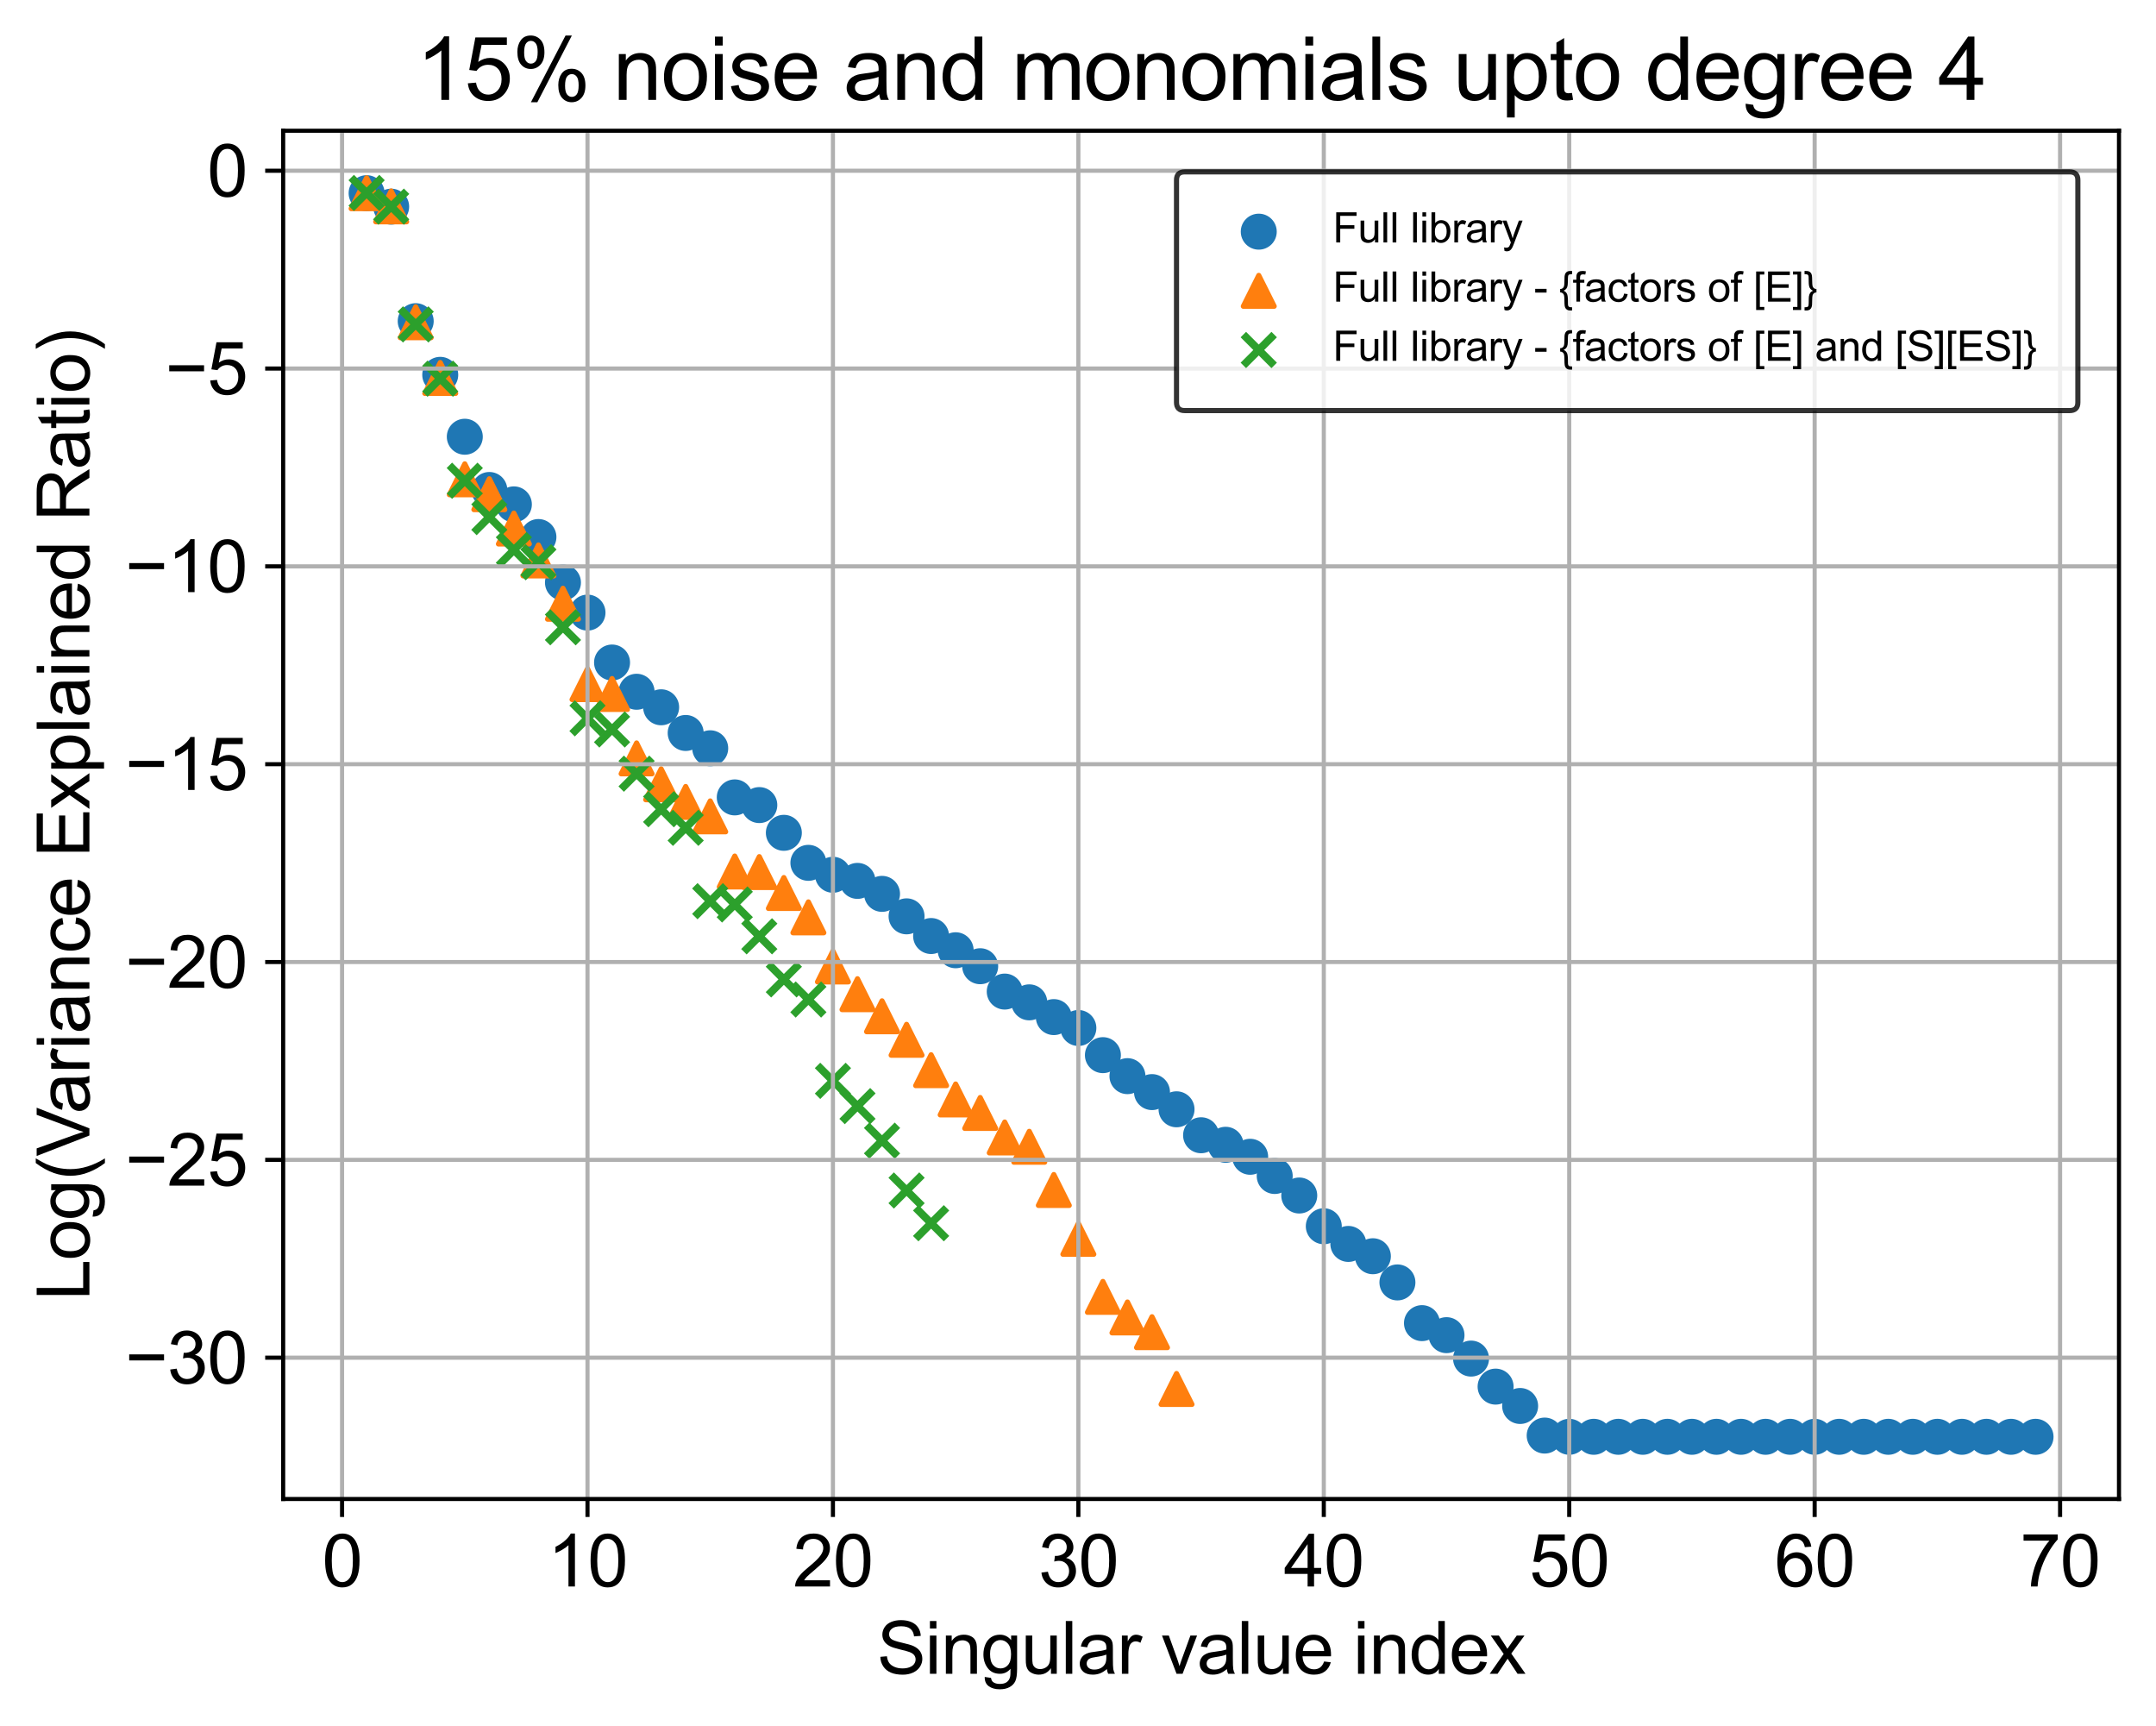 <?xml version="1.0" encoding="utf-8" standalone="no"?>
<!DOCTYPE svg PUBLIC "-//W3C//DTD SVG 1.1//EN"
  "http://www.w3.org/Graphics/SVG/1.1/DTD/svg11.dtd">
<svg xmlns:xlink="http://www.w3.org/1999/xlink" width="419.406pt" height="335.683pt" viewBox="0 0 419.406 335.683" xmlns="http://www.w3.org/2000/svg" version="1.1">
 <defs>
  <style type="text/css">*{stroke-linejoin: round; stroke-linecap: butt}</style>
 </defs>
 <g id="figure_1">
  <g id="patch_1">
   <path d="M 0 335.683 
L 419.406 335.683 
L 419.406 0 
L 0 0 
z
" style="fill: #ffffff"/>
  </g>
  <g id="axes_1">
   <g id="patch_2">
    <path d="M 55.086 291.542 
L 412.206 291.542 
L 412.206 25.43 
L 55.086 25.43 
z
" style="fill: #ffffff"/>
   </g>
   <g id="PathCollection_1">
    <defs>
     <path id="me89fe0c30a" d="M 0 3 
C 0.796 3 1.559 2.684 2.121 2.121 
C 2.684 1.559 3 0.796 3 0 
C 3 -0.796 2.684 -1.559 2.121 -2.121 
C 1.559 -2.684 0.796 -3 0 -3 
C -0.796 -3 -1.559 -2.684 -2.121 -2.121 
C -2.684 -1.559 -3 -0.796 -3 0 
C -3 0.796 -2.684 1.559 -2.121 2.121 
C -1.559 2.684 -0.796 3 0 3 
z
" style="stroke: #1f77b4"/>
    </defs>
    <g clip-path="url(#pd925d77c0b)">
     <use xlink:href="#me89fe0c30a" x="71.318" y="37.571" style="fill: #1f77b4; stroke: #1f77b4"/>
     <use xlink:href="#me89fe0c30a" x="76.093" y="40.193" style="fill: #1f77b4; stroke: #1f77b4"/>
     <use xlink:href="#me89fe0c30a" x="80.867" y="62.464" style="fill: #1f77b4; stroke: #1f77b4"/>
     <use xlink:href="#me89fe0c30a" x="85.641" y="72.902" style="fill: #1f77b4; stroke: #1f77b4"/>
     <use xlink:href="#me89fe0c30a" x="90.416" y="84.943" style="fill: #1f77b4; stroke: #1f77b4"/>
     <use xlink:href="#me89fe0c30a" x="95.19" y="95.298" style="fill: #1f77b4; stroke: #1f77b4"/>
     <use xlink:href="#me89fe0c30a" x="99.964" y="98.098" style="fill: #1f77b4; stroke: #1f77b4"/>
     <use xlink:href="#me89fe0c30a" x="104.739" y="104.448" style="fill: #1f77b4; stroke: #1f77b4"/>
     <use xlink:href="#me89fe0c30a" x="109.513" y="113.3" style="fill: #1f77b4; stroke: #1f77b4"/>
     <use xlink:href="#me89fe0c30a" x="114.287" y="119.146" style="fill: #1f77b4; stroke: #1f77b4"/>
     <use xlink:href="#me89fe0c30a" x="119.062" y="128.855" style="fill: #1f77b4; stroke: #1f77b4"/>
     <use xlink:href="#me89fe0c30a" x="123.836" y="134.541" style="fill: #1f77b4; stroke: #1f77b4"/>
     <use xlink:href="#me89fe0c30a" x="128.61" y="137.56" style="fill: #1f77b4; stroke: #1f77b4"/>
     <use xlink:href="#me89fe0c30a" x="133.385" y="142.557" style="fill: #1f77b4; stroke: #1f77b4"/>
     <use xlink:href="#me89fe0c30a" x="138.159" y="145.534" style="fill: #1f77b4; stroke: #1f77b4"/>
     <use xlink:href="#me89fe0c30a" x="142.933" y="155.088" style="fill: #1f77b4; stroke: #1f77b4"/>
     <use xlink:href="#me89fe0c30a" x="147.708" y="156.582" style="fill: #1f77b4; stroke: #1f77b4"/>
     <use xlink:href="#me89fe0c30a" x="152.482" y="161.976" style="fill: #1f77b4; stroke: #1f77b4"/>
     <use xlink:href="#me89fe0c30a" x="157.256" y="167.815" style="fill: #1f77b4; stroke: #1f77b4"/>
     <use xlink:href="#me89fe0c30a" x="162.031" y="170.136" style="fill: #1f77b4; stroke: #1f77b4"/>
     <use xlink:href="#me89fe0c30a" x="166.805" y="171.326" style="fill: #1f77b4; stroke: #1f77b4"/>
     <use xlink:href="#me89fe0c30a" x="171.579" y="173.849" style="fill: #1f77b4; stroke: #1f77b4"/>
     <use xlink:href="#me89fe0c30a" x="176.354" y="178.22" style="fill: #1f77b4; stroke: #1f77b4"/>
     <use xlink:href="#me89fe0c30a" x="181.128" y="182.048" style="fill: #1f77b4; stroke: #1f77b4"/>
     <use xlink:href="#me89fe0c30a" x="185.902" y="184.816" style="fill: #1f77b4; stroke: #1f77b4"/>
     <use xlink:href="#me89fe0c30a" x="190.677" y="187.922" style="fill: #1f77b4; stroke: #1f77b4"/>
     <use xlink:href="#me89fe0c30a" x="195.451" y="192.853" style="fill: #1f77b4; stroke: #1f77b4"/>
     <use xlink:href="#me89fe0c30a" x="200.225" y="194.949" style="fill: #1f77b4; stroke: #1f77b4"/>
     <use xlink:href="#me89fe0c30a" x="205" y="197.816" style="fill: #1f77b4; stroke: #1f77b4"/>
     <use xlink:href="#me89fe0c30a" x="209.774" y="199.936" style="fill: #1f77b4; stroke: #1f77b4"/>
     <use xlink:href="#me89fe0c30a" x="214.548" y="205.217" style="fill: #1f77b4; stroke: #1f77b4"/>
     <use xlink:href="#me89fe0c30a" x="219.323" y="209.301" style="fill: #1f77b4; stroke: #1f77b4"/>
     <use xlink:href="#me89fe0c30a" x="224.097" y="212.403" style="fill: #1f77b4; stroke: #1f77b4"/>
     <use xlink:href="#me89fe0c30a" x="228.871" y="215.749" style="fill: #1f77b4; stroke: #1f77b4"/>
     <use xlink:href="#me89fe0c30a" x="233.646" y="220.797" style="fill: #1f77b4; stroke: #1f77b4"/>
     <use xlink:href="#me89fe0c30a" x="238.42" y="222.651" style="fill: #1f77b4; stroke: #1f77b4"/>
     <use xlink:href="#me89fe0c30a" x="243.194" y="224.984" style="fill: #1f77b4; stroke: #1f77b4"/>
     <use xlink:href="#me89fe0c30a" x="247.969" y="228.721" style="fill: #1f77b4; stroke: #1f77b4"/>
     <use xlink:href="#me89fe0c30a" x="252.743" y="232.517" style="fill: #1f77b4; stroke: #1f77b4"/>
     <use xlink:href="#me89fe0c30a" x="257.517" y="238.494" style="fill: #1f77b4; stroke: #1f77b4"/>
     <use xlink:href="#me89fe0c30a" x="262.292" y="241.933" style="fill: #1f77b4; stroke: #1f77b4"/>
     <use xlink:href="#me89fe0c30a" x="267.066" y="244.327" style="fill: #1f77b4; stroke: #1f77b4"/>
     <use xlink:href="#me89fe0c30a" x="271.84" y="249.42" style="fill: #1f77b4; stroke: #1f77b4"/>
     <use xlink:href="#me89fe0c30a" x="276.615" y="257.338" style="fill: #1f77b4; stroke: #1f77b4"/>
     <use xlink:href="#me89fe0c30a" x="281.389" y="259.677" style="fill: #1f77b4; stroke: #1f77b4"/>
     <use xlink:href="#me89fe0c30a" x="286.163" y="264.234" style="fill: #1f77b4; stroke: #1f77b4"/>
     <use xlink:href="#me89fe0c30a" x="290.938" y="269.685" style="fill: #1f77b4; stroke: #1f77b4"/>
     <use xlink:href="#me89fe0c30a" x="295.712" y="273.451" style="fill: #1f77b4; stroke: #1f77b4"/>
     <use xlink:href="#me89fe0c30a" x="300.486" y="279.208" style="fill: #1f77b4; stroke: #1f77b4"/>
     <use xlink:href="#me89fe0c30a" x="305.261" y="279.446" style="fill: #1f77b4; stroke: #1f77b4"/>
     <use xlink:href="#me89fe0c30a" x="310.035" y="279.446" style="fill: #1f77b4; stroke: #1f77b4"/>
     <use xlink:href="#me89fe0c30a" x="314.809" y="279.446" style="fill: #1f77b4; stroke: #1f77b4"/>
     <use xlink:href="#me89fe0c30a" x="319.584" y="279.446" style="fill: #1f77b4; stroke: #1f77b4"/>
     <use xlink:href="#me89fe0c30a" x="324.358" y="279.446" style="fill: #1f77b4; stroke: #1f77b4"/>
     <use xlink:href="#me89fe0c30a" x="329.132" y="279.446" style="fill: #1f77b4; stroke: #1f77b4"/>
     <use xlink:href="#me89fe0c30a" x="333.907" y="279.446" style="fill: #1f77b4; stroke: #1f77b4"/>
     <use xlink:href="#me89fe0c30a" x="338.681" y="279.446" style="fill: #1f77b4; stroke: #1f77b4"/>
     <use xlink:href="#me89fe0c30a" x="343.455" y="279.446" style="fill: #1f77b4; stroke: #1f77b4"/>
     <use xlink:href="#me89fe0c30a" x="348.23" y="279.446" style="fill: #1f77b4; stroke: #1f77b4"/>
     <use xlink:href="#me89fe0c30a" x="353.004" y="279.446" style="fill: #1f77b4; stroke: #1f77b4"/>
     <use xlink:href="#me89fe0c30a" x="357.778" y="279.446" style="fill: #1f77b4; stroke: #1f77b4"/>
     <use xlink:href="#me89fe0c30a" x="362.553" y="279.446" style="fill: #1f77b4; stroke: #1f77b4"/>
     <use xlink:href="#me89fe0c30a" x="367.327" y="279.446" style="fill: #1f77b4; stroke: #1f77b4"/>
     <use xlink:href="#me89fe0c30a" x="372.101" y="279.446" style="fill: #1f77b4; stroke: #1f77b4"/>
     <use xlink:href="#me89fe0c30a" x="376.876" y="279.446" style="fill: #1f77b4; stroke: #1f77b4"/>
     <use xlink:href="#me89fe0c30a" x="381.65" y="279.446" style="fill: #1f77b4; stroke: #1f77b4"/>
     <use xlink:href="#me89fe0c30a" x="386.424" y="279.446" style="fill: #1f77b4; stroke: #1f77b4"/>
     <use xlink:href="#me89fe0c30a" x="391.199" y="279.446" style="fill: #1f77b4; stroke: #1f77b4"/>
     <use xlink:href="#me89fe0c30a" x="395.973" y="279.446" style="fill: #1f77b4; stroke: #1f77b4"/>
    </g>
   </g>
   <g id="PathCollection_2">
    <defs>
     <path id="m16892195da" d="M 0 -3 
L -3 3 
L 3 3 
z
" style="stroke: #ff7f0e"/>
    </defs>
    <g clip-path="url(#pd925d77c0b)">
     <use xlink:href="#m16892195da" x="71.318" y="37.584" style="fill: #ff7f0e; stroke: #ff7f0e"/>
     <use xlink:href="#m16892195da" x="76.093" y="40.136" style="fill: #ff7f0e; stroke: #ff7f0e"/>
     <use xlink:href="#m16892195da" x="80.867" y="62.677" style="fill: #ff7f0e; stroke: #ff7f0e"/>
     <use xlink:href="#m16892195da" x="85.641" y="73.514" style="fill: #ff7f0e; stroke: #ff7f0e"/>
     <use xlink:href="#m16892195da" x="90.416" y="93.217" style="fill: #ff7f0e; stroke: #ff7f0e"/>
     <use xlink:href="#m16892195da" x="95.19" y="96.119" style="fill: #ff7f0e; stroke: #ff7f0e"/>
     <use xlink:href="#m16892195da" x="99.964" y="102.798" style="fill: #ff7f0e; stroke: #ff7f0e"/>
     <use xlink:href="#m16892195da" x="104.739" y="108.998" style="fill: #ff7f0e; stroke: #ff7f0e"/>
     <use xlink:href="#m16892195da" x="109.513" y="117.42" style="fill: #ff7f0e; stroke: #ff7f0e"/>
     <use xlink:href="#m16892195da" x="114.287" y="133.06" style="fill: #ff7f0e; stroke: #ff7f0e"/>
     <use xlink:href="#m16892195da" x="119.062" y="134.976" style="fill: #ff7f0e; stroke: #ff7f0e"/>
     <use xlink:href="#m16892195da" x="123.836" y="147.5" style="fill: #ff7f0e; stroke: #ff7f0e"/>
     <use xlink:href="#m16892195da" x="128.61" y="152.537" style="fill: #ff7f0e; stroke: #ff7f0e"/>
     <use xlink:href="#m16892195da" x="133.385" y="155.965" style="fill: #ff7f0e; stroke: #ff7f0e"/>
     <use xlink:href="#m16892195da" x="138.159" y="158.776" style="fill: #ff7f0e; stroke: #ff7f0e"/>
     <use xlink:href="#m16892195da" x="142.933" y="169.498" style="fill: #ff7f0e; stroke: #ff7f0e"/>
     <use xlink:href="#m16892195da" x="147.708" y="169.61" style="fill: #ff7f0e; stroke: #ff7f0e"/>
     <use xlink:href="#m16892195da" x="152.482" y="173.68" style="fill: #ff7f0e; stroke: #ff7f0e"/>
     <use xlink:href="#m16892195da" x="157.256" y="178.416" style="fill: #ff7f0e; stroke: #ff7f0e"/>
     <use xlink:href="#m16892195da" x="162.031" y="187.97" style="fill: #ff7f0e; stroke: #ff7f0e"/>
     <use xlink:href="#m16892195da" x="166.805" y="193.359" style="fill: #ff7f0e; stroke: #ff7f0e"/>
     <use xlink:href="#m16892195da" x="171.579" y="197.654" style="fill: #ff7f0e; stroke: #ff7f0e"/>
     <use xlink:href="#m16892195da" x="176.354" y="202.23" style="fill: #ff7f0e; stroke: #ff7f0e"/>
     <use xlink:href="#m16892195da" x="181.128" y="208.142" style="fill: #ff7f0e; stroke: #ff7f0e"/>
     <use xlink:href="#m16892195da" x="185.902" y="213.832" style="fill: #ff7f0e; stroke: #ff7f0e"/>
     <use xlink:href="#m16892195da" x="190.677" y="216.462" style="fill: #ff7f0e; stroke: #ff7f0e"/>
     <use xlink:href="#m16892195da" x="195.451" y="221.228" style="fill: #ff7f0e; stroke: #ff7f0e"/>
     <use xlink:href="#m16892195da" x="200.225" y="223.036" style="fill: #ff7f0e; stroke: #ff7f0e"/>
     <use xlink:href="#m16892195da" x="205" y="231.442" style="fill: #ff7f0e; stroke: #ff7f0e"/>
     <use xlink:href="#m16892195da" x="209.774" y="240.944" style="fill: #ff7f0e; stroke: #ff7f0e"/>
     <use xlink:href="#m16892195da" x="214.548" y="252.231" style="fill: #ff7f0e; stroke: #ff7f0e"/>
     <use xlink:href="#m16892195da" x="219.323" y="256.23" style="fill: #ff7f0e; stroke: #ff7f0e"/>
     <use xlink:href="#m16892195da" x="224.097" y="259.097" style="fill: #ff7f0e; stroke: #ff7f0e"/>
     <use xlink:href="#m16892195da" x="228.871" y="270.14" style="fill: #ff7f0e; stroke: #ff7f0e"/>
    </g>
   </g>
   <g id="PathCollection_3">
    <defs>
     <path id="m26006f9df3" d="M -3 3 
L 3 -3 
M -3 -3 
L 3 3 
" style="stroke: #2ca02c; stroke-width: 1.5"/>
    </defs>
    <g clip-path="url(#pd925d77c0b)">
     <use xlink:href="#m26006f9df3" x="71.318" y="37.526" style="fill: #2ca02c; stroke: #2ca02c; stroke-width: 1.5"/>
     <use xlink:href="#m26006f9df3" x="76.093" y="40.191" style="fill: #2ca02c; stroke: #2ca02c; stroke-width: 1.5"/>
     <use xlink:href="#m26006f9df3" x="80.867" y="63.095" style="fill: #2ca02c; stroke: #2ca02c; stroke-width: 1.5"/>
     <use xlink:href="#m26006f9df3" x="85.641" y="73.645" style="fill: #2ca02c; stroke: #2ca02c; stroke-width: 1.5"/>
     <use xlink:href="#m26006f9df3" x="90.416" y="93.5" style="fill: #2ca02c; stroke: #2ca02c; stroke-width: 1.5"/>
     <use xlink:href="#m26006f9df3" x="95.19" y="100.57" style="fill: #2ca02c; stroke: #2ca02c; stroke-width: 1.5"/>
     <use xlink:href="#m26006f9df3" x="99.964" y="106.975" style="fill: #2ca02c; stroke: #2ca02c; stroke-width: 1.5"/>
     <use xlink:href="#m26006f9df3" x="104.739" y="109.345" style="fill: #2ca02c; stroke: #2ca02c; stroke-width: 1.5"/>
     <use xlink:href="#m26006f9df3" x="109.513" y="122.001" style="fill: #2ca02c; stroke: #2ca02c; stroke-width: 1.5"/>
     <use xlink:href="#m26006f9df3" x="114.287" y="139.709" style="fill: #2ca02c; stroke: #2ca02c; stroke-width: 1.5"/>
     <use xlink:href="#m26006f9df3" x="119.062" y="141.875" style="fill: #2ca02c; stroke: #2ca02c; stroke-width: 1.5"/>
     <use xlink:href="#m26006f9df3" x="123.836" y="150.474" style="fill: #2ca02c; stroke: #2ca02c; stroke-width: 1.5"/>
     <use xlink:href="#m26006f9df3" x="128.61" y="157.391" style="fill: #2ca02c; stroke: #2ca02c; stroke-width: 1.5"/>
     <use xlink:href="#m26006f9df3" x="133.385" y="161.005" style="fill: #2ca02c; stroke: #2ca02c; stroke-width: 1.5"/>
     <use xlink:href="#m26006f9df3" x="138.159" y="175.272" style="fill: #2ca02c; stroke: #2ca02c; stroke-width: 1.5"/>
     <use xlink:href="#m26006f9df3" x="142.933" y="175.911" style="fill: #2ca02c; stroke: #2ca02c; stroke-width: 1.5"/>
     <use xlink:href="#m26006f9df3" x="147.708" y="182.104" style="fill: #2ca02c; stroke: #2ca02c; stroke-width: 1.5"/>
     <use xlink:href="#m26006f9df3" x="152.482" y="190.484" style="fill: #2ca02c; stroke: #2ca02c; stroke-width: 1.5"/>
     <use xlink:href="#m26006f9df3" x="157.256" y="194.396" style="fill: #2ca02c; stroke: #2ca02c; stroke-width: 1.5"/>
     <use xlink:href="#m26006f9df3" x="162.031" y="210.216" style="fill: #2ca02c; stroke: #2ca02c; stroke-width: 1.5"/>
     <use xlink:href="#m26006f9df3" x="166.805" y="215.126" style="fill: #2ca02c; stroke: #2ca02c; stroke-width: 1.5"/>
     <use xlink:href="#m26006f9df3" x="171.579" y="221.851" style="fill: #2ca02c; stroke: #2ca02c; stroke-width: 1.5"/>
     <use xlink:href="#m26006f9df3" x="176.354" y="231.54" style="fill: #2ca02c; stroke: #2ca02c; stroke-width: 1.5"/>
     <use xlink:href="#m26006f9df3" x="181.128" y="237.906" style="fill: #2ca02c; stroke: #2ca02c; stroke-width: 1.5"/>
    </g>
   </g>
   <g id="matplotlib.axis_1">
    <g id="xtick_1">
     <g id="line2d_1">
      <path d="M 66.544 291.542 
L 66.544 25.43 
" clip-path="url(#pd925d77c0b)" style="fill: none; stroke: #b0b0b0; stroke-width: 0.8; stroke-linecap: square"/>
     </g>
     <g id="line2d_2">
      <defs>
       <path id="mf8d4b0b71a" d="M 0 0 
L 0 3.5 
" style="stroke: #000000; stroke-width: 0.8"/>
      </defs>
      <g>
       <use xlink:href="#mf8d4b0b71a" x="66.544" y="291.542" style="stroke: #000000; stroke-width: 0.8"/>
      </g>
     </g>
     <g id="text_1">
      <!-- 0 -->
      <g transform="translate(62.651 308.563) scale(0.14 -0.14)">
       <defs>
        <path id="ArialMT-30" d="M 266 2259 
Q 266 3072 433 3567 
Q 600 4063 929 4331 
Q 1259 4600 1759 4600 
Q 2128 4600 2406 4451 
Q 2684 4303 2865 4023 
Q 3047 3744 3150 3342 
Q 3253 2941 3253 2259 
Q 3253 1453 3087 958 
Q 2922 463 2592 192 
Q 2263 -78 1759 -78 
Q 1097 -78 719 397 
Q 266 969 266 2259 
z
M 844 2259 
Q 844 1131 1108 757 
Q 1372 384 1759 384 
Q 2147 384 2411 759 
Q 2675 1134 2675 2259 
Q 2675 3391 2411 3762 
Q 2147 4134 1753 4134 
Q 1366 4134 1134 3806 
Q 844 3388 844 2259 
z
" transform="scale(0.016)"/>
       </defs>
       <use xlink:href="#ArialMT-30"/>
      </g>
     </g>
    </g>
    <g id="xtick_2">
     <g id="line2d_3">
      <path d="M 114.287 291.542 
L 114.287 25.43 
" clip-path="url(#pd925d77c0b)" style="fill: none; stroke: #b0b0b0; stroke-width: 0.8; stroke-linecap: square"/>
     </g>
     <g id="line2d_4">
      <g>
       <use xlink:href="#mf8d4b0b71a" x="114.287" y="291.542" style="stroke: #000000; stroke-width: 0.8"/>
      </g>
     </g>
     <g id="text_2">
      <!-- 10 -->
      <g transform="translate(106.502 308.563) scale(0.14 -0.14)">
       <defs>
        <path id="ArialMT-31" d="M 2384 0 
L 1822 0 
L 1822 3584 
Q 1619 3391 1289 3197 
Q 959 3003 697 2906 
L 697 3450 
Q 1169 3672 1522 3987 
Q 1875 4303 2022 4600 
L 2384 4600 
L 2384 0 
z
" transform="scale(0.016)"/>
       </defs>
       <use xlink:href="#ArialMT-31"/>
       <use xlink:href="#ArialMT-30" x="55.615"/>
      </g>
     </g>
    </g>
    <g id="xtick_3">
     <g id="line2d_5">
      <path d="M 162.031 291.542 
L 162.031 25.43 
" clip-path="url(#pd925d77c0b)" style="fill: none; stroke: #b0b0b0; stroke-width: 0.8; stroke-linecap: square"/>
     </g>
     <g id="line2d_6">
      <g>
       <use xlink:href="#mf8d4b0b71a" x="162.031" y="291.542" style="stroke: #000000; stroke-width: 0.8"/>
      </g>
     </g>
     <g id="text_3">
      <!-- 20 -->
      <g transform="translate(154.245 308.563) scale(0.14 -0.14)">
       <defs>
        <path id="ArialMT-32" d="M 3222 541 
L 3222 0 
L 194 0 
Q 188 203 259 391 
Q 375 700 629 1000 
Q 884 1300 1366 1694 
Q 2113 2306 2375 2664 
Q 2638 3022 2638 3341 
Q 2638 3675 2398 3904 
Q 2159 4134 1775 4134 
Q 1369 4134 1125 3890 
Q 881 3647 878 3216 
L 300 3275 
Q 359 3922 746 4261 
Q 1134 4600 1788 4600 
Q 2447 4600 2831 4234 
Q 3216 3869 3216 3328 
Q 3216 3053 3103 2787 
Q 2991 2522 2730 2228 
Q 2469 1934 1863 1422 
Q 1356 997 1212 845 
Q 1069 694 975 541 
L 3222 541 
z
" transform="scale(0.016)"/>
       </defs>
       <use xlink:href="#ArialMT-32"/>
       <use xlink:href="#ArialMT-30" x="55.615"/>
      </g>
     </g>
    </g>
    <g id="xtick_4">
     <g id="line2d_7">
      <path d="M 209.774 291.542 
L 209.774 25.43 
" clip-path="url(#pd925d77c0b)" style="fill: none; stroke: #b0b0b0; stroke-width: 0.8; stroke-linecap: square"/>
     </g>
     <g id="line2d_8">
      <g>
       <use xlink:href="#mf8d4b0b71a" x="209.774" y="291.542" style="stroke: #000000; stroke-width: 0.8"/>
      </g>
     </g>
     <g id="text_4">
      <!-- 30 -->
      <g transform="translate(201.989 308.563) scale(0.14 -0.14)">
       <defs>
        <path id="ArialMT-33" d="M 269 1209 
L 831 1284 
Q 928 806 1161 595 
Q 1394 384 1728 384 
Q 2125 384 2398 659 
Q 2672 934 2672 1341 
Q 2672 1728 2419 1979 
Q 2166 2231 1775 2231 
Q 1616 2231 1378 2169 
L 1441 2663 
Q 1497 2656 1531 2656 
Q 1891 2656 2178 2843 
Q 2466 3031 2466 3422 
Q 2466 3731 2256 3934 
Q 2047 4138 1716 4138 
Q 1388 4138 1169 3931 
Q 950 3725 888 3313 
L 325 3413 
Q 428 3978 793 4289 
Q 1159 4600 1703 4600 
Q 2078 4600 2393 4439 
Q 2709 4278 2876 4000 
Q 3044 3722 3044 3409 
Q 3044 3113 2884 2869 
Q 2725 2625 2413 2481 
Q 2819 2388 3044 2092 
Q 3269 1797 3269 1353 
Q 3269 753 2831 336 
Q 2394 -81 1725 -81 
Q 1122 -81 723 278 
Q 325 638 269 1209 
z
" transform="scale(0.016)"/>
       </defs>
       <use xlink:href="#ArialMT-33"/>
       <use xlink:href="#ArialMT-30" x="55.615"/>
      </g>
     </g>
    </g>
    <g id="xtick_5">
     <g id="line2d_9">
      <path d="M 257.517 291.542 
L 257.517 25.43 
" clip-path="url(#pd925d77c0b)" style="fill: none; stroke: #b0b0b0; stroke-width: 0.8; stroke-linecap: square"/>
     </g>
     <g id="line2d_10">
      <g>
       <use xlink:href="#mf8d4b0b71a" x="257.517" y="291.542" style="stroke: #000000; stroke-width: 0.8"/>
      </g>
     </g>
     <g id="text_5">
      <!-- 40 -->
      <g transform="translate(249.732 308.563) scale(0.14 -0.14)">
       <defs>
        <path id="ArialMT-34" d="M 2069 0 
L 2069 1097 
L 81 1097 
L 81 1613 
L 2172 4581 
L 2631 4581 
L 2631 1613 
L 3250 1613 
L 3250 1097 
L 2631 1097 
L 2631 0 
L 2069 0 
z
M 2069 1613 
L 2069 3678 
L 634 1613 
L 2069 1613 
z
" transform="scale(0.016)"/>
       </defs>
       <use xlink:href="#ArialMT-34"/>
       <use xlink:href="#ArialMT-30" x="55.615"/>
      </g>
     </g>
    </g>
    <g id="xtick_6">
     <g id="line2d_11">
      <path d="M 305.261 291.542 
L 305.261 25.43 
" clip-path="url(#pd925d77c0b)" style="fill: none; stroke: #b0b0b0; stroke-width: 0.8; stroke-linecap: square"/>
     </g>
     <g id="line2d_12">
      <g>
       <use xlink:href="#mf8d4b0b71a" x="305.261" y="291.542" style="stroke: #000000; stroke-width: 0.8"/>
      </g>
     </g>
     <g id="text_6">
      <!-- 50 -->
      <g transform="translate(297.475 308.563) scale(0.14 -0.14)">
       <defs>
        <path id="ArialMT-35" d="M 266 1200 
L 856 1250 
Q 922 819 1161 601 
Q 1400 384 1738 384 
Q 2144 384 2425 690 
Q 2706 997 2706 1503 
Q 2706 1984 2436 2262 
Q 2166 2541 1728 2541 
Q 1456 2541 1237 2417 
Q 1019 2294 894 2097 
L 366 2166 
L 809 4519 
L 3088 4519 
L 3088 3981 
L 1259 3981 
L 1013 2750 
Q 1425 3038 1878 3038 
Q 2478 3038 2890 2622 
Q 3303 2206 3303 1553 
Q 3303 931 2941 478 
Q 2500 -78 1738 -78 
Q 1113 -78 717 272 
Q 322 622 266 1200 
z
" transform="scale(0.016)"/>
       </defs>
       <use xlink:href="#ArialMT-35"/>
       <use xlink:href="#ArialMT-30" x="55.615"/>
      </g>
     </g>
    </g>
    <g id="xtick_7">
     <g id="line2d_13">
      <path d="M 353.004 291.542 
L 353.004 25.43 
" clip-path="url(#pd925d77c0b)" style="fill: none; stroke: #b0b0b0; stroke-width: 0.8; stroke-linecap: square"/>
     </g>
     <g id="line2d_14">
      <g>
       <use xlink:href="#mf8d4b0b71a" x="353.004" y="291.542" style="stroke: #000000; stroke-width: 0.8"/>
      </g>
     </g>
     <g id="text_7">
      <!-- 60 -->
      <g transform="translate(345.219 308.563) scale(0.14 -0.14)">
       <defs>
        <path id="ArialMT-36" d="M 3184 3459 
L 2625 3416 
Q 2550 3747 2413 3897 
Q 2184 4138 1850 4138 
Q 1581 4138 1378 3988 
Q 1113 3794 959 3422 
Q 806 3050 800 2363 
Q 1003 2672 1297 2822 
Q 1591 2972 1913 2972 
Q 2475 2972 2870 2558 
Q 3266 2144 3266 1488 
Q 3266 1056 3080 686 
Q 2894 316 2569 119 
Q 2244 -78 1831 -78 
Q 1128 -78 684 439 
Q 241 956 241 2144 
Q 241 3472 731 4075 
Q 1159 4600 1884 4600 
Q 2425 4600 2770 4297 
Q 3116 3994 3184 3459 
z
M 888 1484 
Q 888 1194 1011 928 
Q 1134 663 1356 523 
Q 1578 384 1822 384 
Q 2178 384 2434 671 
Q 2691 959 2691 1453 
Q 2691 1928 2437 2201 
Q 2184 2475 1800 2475 
Q 1419 2475 1153 2201 
Q 888 1928 888 1484 
z
" transform="scale(0.016)"/>
       </defs>
       <use xlink:href="#ArialMT-36"/>
       <use xlink:href="#ArialMT-30" x="55.615"/>
      </g>
     </g>
    </g>
    <g id="xtick_8">
     <g id="line2d_15">
      <path d="M 400.747 291.542 
L 400.747 25.43 
" clip-path="url(#pd925d77c0b)" style="fill: none; stroke: #b0b0b0; stroke-width: 0.8; stroke-linecap: square"/>
     </g>
     <g id="line2d_16">
      <g>
       <use xlink:href="#mf8d4b0b71a" x="400.747" y="291.542" style="stroke: #000000; stroke-width: 0.8"/>
      </g>
     </g>
     <g id="text_8">
      <!-- 70 -->
      <g transform="translate(392.962 308.563) scale(0.14 -0.14)">
       <defs>
        <path id="ArialMT-37" d="M 303 3981 
L 303 4522 
L 3269 4522 
L 3269 4084 
Q 2831 3619 2401 2847 
Q 1972 2075 1738 1259 
Q 1569 684 1522 0 
L 944 0 
Q 953 541 1156 1306 
Q 1359 2072 1739 2783 
Q 2119 3494 2547 3981 
L 303 3981 
z
" transform="scale(0.016)"/>
       </defs>
       <use xlink:href="#ArialMT-37"/>
       <use xlink:href="#ArialMT-30" x="55.615"/>
      </g>
     </g>
    </g>
    <g id="text_9">
     <!-- Singular value index -->
     <g transform="translate(170.608 325.537) scale(0.14 -0.14)">
      <defs>
       <path id="ArialMT-53" d="M 288 1472 
L 859 1522 
Q 900 1178 1048 958 
Q 1197 738 1509 602 
Q 1822 466 2213 466 
Q 2559 466 2825 569 
Q 3091 672 3220 851 
Q 3350 1031 3350 1244 
Q 3350 1459 3225 1620 
Q 3100 1781 2813 1891 
Q 2628 1963 1997 2114 
Q 1366 2266 1113 2400 
Q 784 2572 623 2826 
Q 463 3081 463 3397 
Q 463 3744 659 4045 
Q 856 4347 1234 4503 
Q 1613 4659 2075 4659 
Q 2584 4659 2973 4495 
Q 3363 4331 3572 4012 
Q 3781 3694 3797 3291 
L 3216 3247 
Q 3169 3681 2898 3903 
Q 2628 4125 2100 4125 
Q 1550 4125 1298 3923 
Q 1047 3722 1047 3438 
Q 1047 3191 1225 3031 
Q 1400 2872 2139 2705 
Q 2878 2538 3153 2413 
Q 3553 2228 3743 1945 
Q 3934 1663 3934 1294 
Q 3934 928 3725 604 
Q 3516 281 3123 101 
Q 2731 -78 2241 -78 
Q 1619 -78 1198 103 
Q 778 284 539 648 
Q 300 1013 288 1472 
z
" transform="scale(0.016)"/>
       <path id="ArialMT-69" d="M 425 3934 
L 425 4581 
L 988 4581 
L 988 3934 
L 425 3934 
z
M 425 0 
L 425 3319 
L 988 3319 
L 988 0 
L 425 0 
z
" transform="scale(0.016)"/>
       <path id="ArialMT-6e" d="M 422 0 
L 422 3319 
L 928 3319 
L 928 2847 
Q 1294 3394 1984 3394 
Q 2284 3394 2536 3286 
Q 2788 3178 2913 3003 
Q 3038 2828 3088 2588 
Q 3119 2431 3119 2041 
L 3119 0 
L 2556 0 
L 2556 2019 
Q 2556 2363 2490 2533 
Q 2425 2703 2258 2804 
Q 2091 2906 1866 2906 
Q 1506 2906 1245 2678 
Q 984 2450 984 1813 
L 984 0 
L 422 0 
z
" transform="scale(0.016)"/>
       <path id="ArialMT-67" d="M 319 -275 
L 866 -356 
Q 900 -609 1056 -725 
Q 1266 -881 1628 -881 
Q 2019 -881 2231 -725 
Q 2444 -569 2519 -288 
Q 2563 -116 2559 434 
Q 2191 0 1641 0 
Q 956 0 581 494 
Q 206 988 206 1678 
Q 206 2153 378 2554 
Q 550 2956 876 3175 
Q 1203 3394 1644 3394 
Q 2231 3394 2613 2919 
L 2613 3319 
L 3131 3319 
L 3131 450 
Q 3131 -325 2973 -648 
Q 2816 -972 2473 -1159 
Q 2131 -1347 1631 -1347 
Q 1038 -1347 672 -1080 
Q 306 -813 319 -275 
z
M 784 1719 
Q 784 1066 1043 766 
Q 1303 466 1694 466 
Q 2081 466 2343 764 
Q 2606 1063 2606 1700 
Q 2606 2309 2336 2618 
Q 2066 2928 1684 2928 
Q 1309 2928 1046 2623 
Q 784 2319 784 1719 
z
" transform="scale(0.016)"/>
       <path id="ArialMT-75" d="M 2597 0 
L 2597 488 
Q 2209 -75 1544 -75 
Q 1250 -75 995 37 
Q 741 150 617 320 
Q 494 491 444 738 
Q 409 903 409 1263 
L 409 3319 
L 972 3319 
L 972 1478 
Q 972 1038 1006 884 
Q 1059 663 1231 536 
Q 1403 409 1656 409 
Q 1909 409 2131 539 
Q 2353 669 2445 892 
Q 2538 1116 2538 1541 
L 2538 3319 
L 3100 3319 
L 3100 0 
L 2597 0 
z
" transform="scale(0.016)"/>
       <path id="ArialMT-6c" d="M 409 0 
L 409 4581 
L 972 4581 
L 972 0 
L 409 0 
z
" transform="scale(0.016)"/>
       <path id="ArialMT-61" d="M 2588 409 
Q 2275 144 1986 34 
Q 1697 -75 1366 -75 
Q 819 -75 525 192 
Q 231 459 231 875 
Q 231 1119 342 1320 
Q 453 1522 633 1644 
Q 813 1766 1038 1828 
Q 1203 1872 1538 1913 
Q 2219 1994 2541 2106 
Q 2544 2222 2544 2253 
Q 2544 2597 2384 2738 
Q 2169 2928 1744 2928 
Q 1347 2928 1158 2789 
Q 969 2650 878 2297 
L 328 2372 
Q 403 2725 575 2942 
Q 747 3159 1072 3276 
Q 1397 3394 1825 3394 
Q 2250 3394 2515 3294 
Q 2781 3194 2906 3042 
Q 3031 2891 3081 2659 
Q 3109 2516 3109 2141 
L 3109 1391 
Q 3109 606 3145 398 
Q 3181 191 3288 0 
L 2700 0 
Q 2613 175 2588 409 
z
M 2541 1666 
Q 2234 1541 1622 1453 
Q 1275 1403 1131 1340 
Q 988 1278 909 1158 
Q 831 1038 831 891 
Q 831 666 1001 516 
Q 1172 366 1500 366 
Q 1825 366 2078 508 
Q 2331 650 2450 897 
Q 2541 1088 2541 1459 
L 2541 1666 
z
" transform="scale(0.016)"/>
       <path id="ArialMT-72" d="M 416 0 
L 416 3319 
L 922 3319 
L 922 2816 
Q 1116 3169 1280 3281 
Q 1444 3394 1641 3394 
Q 1925 3394 2219 3213 
L 2025 2691 
Q 1819 2813 1613 2813 
Q 1428 2813 1281 2702 
Q 1134 2591 1072 2394 
Q 978 2094 978 1738 
L 978 0 
L 416 0 
z
" transform="scale(0.016)"/>
       <path id="ArialMT-20" transform="scale(0.016)"/>
       <path id="ArialMT-76" d="M 1344 0 
L 81 3319 
L 675 3319 
L 1388 1331 
Q 1503 1009 1600 663 
Q 1675 925 1809 1294 
L 2547 3319 
L 3125 3319 
L 1869 0 
L 1344 0 
z
" transform="scale(0.016)"/>
       <path id="ArialMT-65" d="M 2694 1069 
L 3275 997 
Q 3138 488 2766 206 
Q 2394 -75 1816 -75 
Q 1088 -75 661 373 
Q 234 822 234 1631 
Q 234 2469 665 2931 
Q 1097 3394 1784 3394 
Q 2450 3394 2872 2941 
Q 3294 2488 3294 1666 
Q 3294 1616 3291 1516 
L 816 1516 
Q 847 969 1125 678 
Q 1403 388 1819 388 
Q 2128 388 2347 550 
Q 2566 713 2694 1069 
z
M 847 1978 
L 2700 1978 
Q 2663 2397 2488 2606 
Q 2219 2931 1791 2931 
Q 1403 2931 1139 2672 
Q 875 2413 847 1978 
z
" transform="scale(0.016)"/>
       <path id="ArialMT-64" d="M 2575 0 
L 2575 419 
Q 2259 -75 1647 -75 
Q 1250 -75 917 144 
Q 584 363 401 755 
Q 219 1147 219 1656 
Q 219 2153 384 2558 
Q 550 2963 881 3178 
Q 1213 3394 1622 3394 
Q 1922 3394 2156 3267 
Q 2391 3141 2538 2938 
L 2538 4581 
L 3097 4581 
L 3097 0 
L 2575 0 
z
M 797 1656 
Q 797 1019 1065 703 
Q 1334 388 1700 388 
Q 2069 388 2326 689 
Q 2584 991 2584 1609 
Q 2584 2291 2321 2609 
Q 2059 2928 1675 2928 
Q 1300 2928 1048 2622 
Q 797 2316 797 1656 
z
" transform="scale(0.016)"/>
       <path id="ArialMT-78" d="M 47 0 
L 1259 1725 
L 138 3319 
L 841 3319 
L 1350 2541 
Q 1494 2319 1581 2169 
Q 1719 2375 1834 2534 
L 2394 3319 
L 3066 3319 
L 1919 1756 
L 3153 0 
L 2463 0 
L 1781 1031 
L 1600 1309 
L 728 0 
L 47 0 
z
" transform="scale(0.016)"/>
      </defs>
      <use xlink:href="#ArialMT-53"/>
      <use xlink:href="#ArialMT-69" x="66.699"/>
      <use xlink:href="#ArialMT-6e" x="88.916"/>
      <use xlink:href="#ArialMT-67" x="144.531"/>
      <use xlink:href="#ArialMT-75" x="200.146"/>
      <use xlink:href="#ArialMT-6c" x="255.762"/>
      <use xlink:href="#ArialMT-61" x="277.979"/>
      <use xlink:href="#ArialMT-72" x="333.594"/>
      <use xlink:href="#ArialMT-20" x="366.895"/>
      <use xlink:href="#ArialMT-76" x="394.678"/>
      <use xlink:href="#ArialMT-61" x="444.678"/>
      <use xlink:href="#ArialMT-6c" x="500.293"/>
      <use xlink:href="#ArialMT-75" x="522.51"/>
      <use xlink:href="#ArialMT-65" x="578.125"/>
      <use xlink:href="#ArialMT-20" x="633.74"/>
      <use xlink:href="#ArialMT-69" x="661.523"/>
      <use xlink:href="#ArialMT-6e" x="683.74"/>
      <use xlink:href="#ArialMT-64" x="739.355"/>
      <use xlink:href="#ArialMT-65" x="794.971"/>
      <use xlink:href="#ArialMT-78" x="850.586"/>
     </g>
    </g>
   </g>
   <g id="matplotlib.axis_2">
    <g id="ytick_1">
     <g id="line2d_17">
      <path d="M 55.086 264.056 
L 412.206 264.056 
" clip-path="url(#pd925d77c0b)" style="fill: none; stroke: #b0b0b0; stroke-width: 0.8; stroke-linecap: square"/>
     </g>
     <g id="line2d_18">
      <defs>
       <path id="mec5c03ef02" d="M 0 0 
L -3.5 0 
" style="stroke: #000000; stroke-width: 0.8"/>
      </defs>
      <g>
       <use xlink:href="#mec5c03ef02" x="55.086" y="264.056" style="stroke: #000000; stroke-width: 0.8"/>
      </g>
     </g>
     <g id="text_10">
      <!-- −30 -->
      <g transform="translate(24.338 269.066) scale(0.14 -0.14)">
       <defs>
        <path id="ArialMT-2212" d="M 3381 1997 
L 356 1997 
L 356 2522 
L 3381 2522 
L 3381 1997 
z
" transform="scale(0.016)"/>
       </defs>
       <use xlink:href="#ArialMT-2212"/>
       <use xlink:href="#ArialMT-33" x="58.398"/>
       <use xlink:href="#ArialMT-30" x="114.014"/>
      </g>
     </g>
    </g>
    <g id="ytick_2">
     <g id="line2d_19">
      <path d="M 55.086 225.58 
L 412.206 225.58 
" clip-path="url(#pd925d77c0b)" style="fill: none; stroke: #b0b0b0; stroke-width: 0.8; stroke-linecap: square"/>
     </g>
     <g id="line2d_20">
      <g>
       <use xlink:href="#mec5c03ef02" x="55.086" y="225.58" style="stroke: #000000; stroke-width: 0.8"/>
      </g>
     </g>
     <g id="text_11">
      <!-- −25 -->
      <g transform="translate(24.338 230.591) scale(0.14 -0.14)">
       <use xlink:href="#ArialMT-2212"/>
       <use xlink:href="#ArialMT-32" x="58.398"/>
       <use xlink:href="#ArialMT-35" x="114.014"/>
      </g>
     </g>
    </g>
    <g id="ytick_3">
     <g id="line2d_21">
      <path d="M 55.086 187.105 
L 412.206 187.105 
" clip-path="url(#pd925d77c0b)" style="fill: none; stroke: #b0b0b0; stroke-width: 0.8; stroke-linecap: square"/>
     </g>
     <g id="line2d_22">
      <g>
       <use xlink:href="#mec5c03ef02" x="55.086" y="187.105" style="stroke: #000000; stroke-width: 0.8"/>
      </g>
     </g>
     <g id="text_12">
      <!-- −20 -->
      <g transform="translate(24.338 192.115) scale(0.14 -0.14)">
       <use xlink:href="#ArialMT-2212"/>
       <use xlink:href="#ArialMT-32" x="58.398"/>
       <use xlink:href="#ArialMT-30" x="114.014"/>
      </g>
     </g>
    </g>
    <g id="ytick_4">
     <g id="line2d_23">
      <path d="M 55.086 148.63 
L 412.206 148.63 
" clip-path="url(#pd925d77c0b)" style="fill: none; stroke: #b0b0b0; stroke-width: 0.8; stroke-linecap: square"/>
     </g>
     <g id="line2d_24">
      <g>
       <use xlink:href="#mec5c03ef02" x="55.086" y="148.63" style="stroke: #000000; stroke-width: 0.8"/>
      </g>
     </g>
     <g id="text_13">
      <!-- −15 -->
      <g transform="translate(24.338 153.64) scale(0.14 -0.14)">
       <use xlink:href="#ArialMT-2212"/>
       <use xlink:href="#ArialMT-31" x="58.398"/>
       <use xlink:href="#ArialMT-35" x="114.014"/>
      </g>
     </g>
    </g>
    <g id="ytick_5">
     <g id="line2d_25">
      <path d="M 55.086 110.154 
L 412.206 110.154 
" clip-path="url(#pd925d77c0b)" style="fill: none; stroke: #b0b0b0; stroke-width: 0.8; stroke-linecap: square"/>
     </g>
     <g id="line2d_26">
      <g>
       <use xlink:href="#mec5c03ef02" x="55.086" y="110.154" style="stroke: #000000; stroke-width: 0.8"/>
      </g>
     </g>
     <g id="text_14">
      <!-- −10 -->
      <g transform="translate(24.338 115.165) scale(0.14 -0.14)">
       <use xlink:href="#ArialMT-2212"/>
       <use xlink:href="#ArialMT-31" x="58.398"/>
       <use xlink:href="#ArialMT-30" x="114.014"/>
      </g>
     </g>
    </g>
    <g id="ytick_6">
     <g id="line2d_27">
      <path d="M 55.086 71.679 
L 412.206 71.679 
" clip-path="url(#pd925d77c0b)" style="fill: none; stroke: #b0b0b0; stroke-width: 0.8; stroke-linecap: square"/>
     </g>
     <g id="line2d_28">
      <g>
       <use xlink:href="#mec5c03ef02" x="55.086" y="71.679" style="stroke: #000000; stroke-width: 0.8"/>
      </g>
     </g>
     <g id="text_15">
      <!-- −5 -->
      <g transform="translate(32.123 76.689) scale(0.14 -0.14)">
       <use xlink:href="#ArialMT-2212"/>
       <use xlink:href="#ArialMT-35" x="58.398"/>
      </g>
     </g>
    </g>
    <g id="ytick_7">
     <g id="line2d_29">
      <path d="M 55.086 33.203 
L 412.206 33.203 
" clip-path="url(#pd925d77c0b)" style="fill: none; stroke: #b0b0b0; stroke-width: 0.8; stroke-linecap: square"/>
     </g>
     <g id="line2d_30">
      <g>
       <use xlink:href="#mec5c03ef02" x="55.086" y="33.203" style="stroke: #000000; stroke-width: 0.8"/>
      </g>
     </g>
     <g id="text_16">
      <!-- 0 -->
      <g transform="translate(40.3 38.214) scale(0.14 -0.14)">
       <use xlink:href="#ArialMT-30"/>
      </g>
     </g>
    </g>
    <g id="text_17">
     <!-- Log(Variance Explained Ratio) -->
     <g transform="translate(17.392 252.908) rotate(-90) scale(0.14 -0.14)">
      <defs>
       <path id="ArialMT-4c" d="M 469 0 
L 469 4581 
L 1075 4581 
L 1075 541 
L 3331 541 
L 3331 0 
L 469 0 
z
" transform="scale(0.016)"/>
       <path id="ArialMT-6f" d="M 213 1659 
Q 213 2581 725 3025 
Q 1153 3394 1769 3394 
Q 2453 3394 2887 2945 
Q 3322 2497 3322 1706 
Q 3322 1066 3130 698 
Q 2938 331 2570 128 
Q 2203 -75 1769 -75 
Q 1072 -75 642 372 
Q 213 819 213 1659 
z
M 791 1659 
Q 791 1022 1069 705 
Q 1347 388 1769 388 
Q 2188 388 2466 706 
Q 2744 1025 2744 1678 
Q 2744 2294 2464 2611 
Q 2184 2928 1769 2928 
Q 1347 2928 1069 2612 
Q 791 2297 791 1659 
z
" transform="scale(0.016)"/>
       <path id="ArialMT-28" d="M 1497 -1347 
Q 1031 -759 709 28 
Q 388 816 388 1659 
Q 388 2403 628 3084 
Q 909 3875 1497 4659 
L 1900 4659 
Q 1522 4009 1400 3731 
Q 1209 3300 1100 2831 
Q 966 2247 966 1656 
Q 966 153 1900 -1347 
L 1497 -1347 
z
" transform="scale(0.016)"/>
       <path id="ArialMT-56" d="M 1803 0 
L 28 4581 
L 684 4581 
L 1875 1253 
Q 2019 853 2116 503 
Q 2222 878 2363 1253 
L 3600 4581 
L 4219 4581 
L 2425 0 
L 1803 0 
z
" transform="scale(0.016)"/>
       <path id="ArialMT-63" d="M 2588 1216 
L 3141 1144 
Q 3050 572 2676 248 
Q 2303 -75 1759 -75 
Q 1078 -75 664 370 
Q 250 816 250 1647 
Q 250 2184 428 2587 
Q 606 2991 970 3192 
Q 1334 3394 1763 3394 
Q 2303 3394 2647 3120 
Q 2991 2847 3088 2344 
L 2541 2259 
Q 2463 2594 2264 2762 
Q 2066 2931 1784 2931 
Q 1359 2931 1093 2626 
Q 828 2322 828 1663 
Q 828 994 1084 691 
Q 1341 388 1753 388 
Q 2084 388 2306 591 
Q 2528 794 2588 1216 
z
" transform="scale(0.016)"/>
       <path id="ArialMT-45" d="M 506 0 
L 506 4581 
L 3819 4581 
L 3819 4041 
L 1113 4041 
L 1113 2638 
L 3647 2638 
L 3647 2100 
L 1113 2100 
L 1113 541 
L 3925 541 
L 3925 0 
L 506 0 
z
" transform="scale(0.016)"/>
       <path id="ArialMT-70" d="M 422 -1272 
L 422 3319 
L 934 3319 
L 934 2888 
Q 1116 3141 1344 3267 
Q 1572 3394 1897 3394 
Q 2322 3394 2647 3175 
Q 2972 2956 3137 2557 
Q 3303 2159 3303 1684 
Q 3303 1175 3120 767 
Q 2938 359 2589 142 
Q 2241 -75 1856 -75 
Q 1575 -75 1351 44 
Q 1128 163 984 344 
L 984 -1272 
L 422 -1272 
z
M 931 1641 
Q 931 1000 1190 694 
Q 1450 388 1819 388 
Q 2194 388 2461 705 
Q 2728 1022 2728 1688 
Q 2728 2322 2467 2637 
Q 2206 2953 1844 2953 
Q 1484 2953 1207 2617 
Q 931 2281 931 1641 
z
" transform="scale(0.016)"/>
       <path id="ArialMT-52" d="M 503 0 
L 503 4581 
L 2534 4581 
Q 3147 4581 3465 4457 
Q 3784 4334 3975 4021 
Q 4166 3709 4166 3331 
Q 4166 2844 3850 2509 
Q 3534 2175 2875 2084 
Q 3116 1969 3241 1856 
Q 3506 1613 3744 1247 
L 4541 0 
L 3778 0 
L 3172 953 
Q 2906 1366 2734 1584 
Q 2563 1803 2427 1890 
Q 2291 1978 2150 2013 
Q 2047 2034 1813 2034 
L 1109 2034 
L 1109 0 
L 503 0 
z
M 1109 2559 
L 2413 2559 
Q 2828 2559 3062 2645 
Q 3297 2731 3419 2920 
Q 3541 3109 3541 3331 
Q 3541 3656 3305 3865 
Q 3069 4075 2559 4075 
L 1109 4075 
L 1109 2559 
z
" transform="scale(0.016)"/>
       <path id="ArialMT-74" d="M 1650 503 
L 1731 6 
Q 1494 -44 1306 -44 
Q 1000 -44 831 53 
Q 663 150 594 308 
Q 525 466 525 972 
L 525 2881 
L 113 2881 
L 113 3319 
L 525 3319 
L 525 4141 
L 1084 4478 
L 1084 3319 
L 1650 3319 
L 1650 2881 
L 1084 2881 
L 1084 941 
Q 1084 700 1114 631 
Q 1144 563 1211 522 
Q 1278 481 1403 481 
Q 1497 481 1650 503 
z
" transform="scale(0.016)"/>
       <path id="ArialMT-29" d="M 791 -1347 
L 388 -1347 
Q 1322 153 1322 1656 
Q 1322 2244 1188 2822 
Q 1081 3291 891 3722 
Q 769 4003 388 4659 
L 791 4659 
Q 1378 3875 1659 3084 
Q 1900 2403 1900 1659 
Q 1900 816 1576 28 
Q 1253 -759 791 -1347 
z
" transform="scale(0.016)"/>
      </defs>
      <use xlink:href="#ArialMT-4c"/>
      <use xlink:href="#ArialMT-6f" x="55.615"/>
      <use xlink:href="#ArialMT-67" x="111.23"/>
      <use xlink:href="#ArialMT-28" x="166.846"/>
      <use xlink:href="#ArialMT-56" x="200.146"/>
      <use xlink:href="#ArialMT-61" x="259.471"/>
      <use xlink:href="#ArialMT-72" x="315.086"/>
      <use xlink:href="#ArialMT-69" x="348.387"/>
      <use xlink:href="#ArialMT-61" x="370.604"/>
      <use xlink:href="#ArialMT-6e" x="426.219"/>
      <use xlink:href="#ArialMT-63" x="481.834"/>
      <use xlink:href="#ArialMT-65" x="531.834"/>
      <use xlink:href="#ArialMT-20" x="587.449"/>
      <use xlink:href="#ArialMT-45" x="615.232"/>
      <use xlink:href="#ArialMT-78" x="681.932"/>
      <use xlink:href="#ArialMT-70" x="731.932"/>
      <use xlink:href="#ArialMT-6c" x="787.547"/>
      <use xlink:href="#ArialMT-61" x="809.764"/>
      <use xlink:href="#ArialMT-69" x="865.379"/>
      <use xlink:href="#ArialMT-6e" x="887.596"/>
      <use xlink:href="#ArialMT-65" x="943.211"/>
      <use xlink:href="#ArialMT-64" x="998.826"/>
      <use xlink:href="#ArialMT-20" x="1054.441"/>
      <use xlink:href="#ArialMT-52" x="1082.225"/>
      <use xlink:href="#ArialMT-61" x="1154.441"/>
      <use xlink:href="#ArialMT-74" x="1210.057"/>
      <use xlink:href="#ArialMT-69" x="1237.84"/>
      <use xlink:href="#ArialMT-6f" x="1260.057"/>
      <use xlink:href="#ArialMT-29" x="1315.672"/>
     </g>
    </g>
   </g>
   <g id="patch_3">
    <path d="M 55.086 291.542 
L 55.086 25.43 
" style="fill: none; stroke: #000000; stroke-width: 0.8; stroke-linejoin: miter; stroke-linecap: square"/>
   </g>
   <g id="patch_4">
    <path d="M 412.206 291.542 
L 412.206 25.43 
" style="fill: none; stroke: #000000; stroke-width: 0.8; stroke-linejoin: miter; stroke-linecap: square"/>
   </g>
   <g id="patch_5">
    <path d="M 55.086 291.542 
L 412.206 291.542 
" style="fill: none; stroke: #000000; stroke-width: 0.8; stroke-linejoin: miter; stroke-linecap: square"/>
   </g>
   <g id="patch_6">
    <path d="M 55.086 25.43 
L 412.206 25.43 
" style="fill: none; stroke: #000000; stroke-width: 0.8; stroke-linejoin: miter; stroke-linecap: square"/>
   </g>
   <g id="text_18">
    <!-- 15% noise and monomials upto degree 4 -->
    <g transform="translate(80.956 19.43) scale(0.168 -0.168)">
     <defs>
      <path id="ArialMT-25" d="M 372 3481 
Q 372 3972 619 4315 
Q 866 4659 1334 4659 
Q 1766 4659 2048 4351 
Q 2331 4044 2331 3447 
Q 2331 2866 2045 2552 
Q 1759 2238 1341 2238 
Q 925 2238 648 2547 
Q 372 2856 372 3481 
z
M 1350 4272 
Q 1141 4272 1002 4090 
Q 863 3909 863 3425 
Q 863 2984 1003 2804 
Q 1144 2625 1350 2625 
Q 1563 2625 1702 2806 
Q 1841 2988 1841 3469 
Q 1841 3913 1700 4092 
Q 1559 4272 1350 4272 
z
M 1353 -169 
L 3859 4659 
L 4316 4659 
L 1819 -169 
L 1353 -169 
z
M 3334 1075 
Q 3334 1569 3581 1911 
Q 3828 2253 4300 2253 
Q 4731 2253 5014 1945 
Q 5297 1638 5297 1041 
Q 5297 459 5011 145 
Q 4725 -169 4303 -169 
Q 3888 -169 3611 142 
Q 3334 453 3334 1075 
z
M 4316 1866 
Q 4103 1866 3964 1684 
Q 3825 1503 3825 1019 
Q 3825 581 3965 400 
Q 4106 219 4313 219 
Q 4528 219 4667 400 
Q 4806 581 4806 1063 
Q 4806 1506 4665 1686 
Q 4525 1866 4316 1866 
z
" transform="scale(0.016)"/>
      <path id="ArialMT-73" d="M 197 991 
L 753 1078 
Q 800 744 1014 566 
Q 1228 388 1613 388 
Q 2000 388 2187 545 
Q 2375 703 2375 916 
Q 2375 1106 2209 1216 
Q 2094 1291 1634 1406 
Q 1016 1563 777 1677 
Q 538 1791 414 1992 
Q 291 2194 291 2438 
Q 291 2659 392 2848 
Q 494 3038 669 3163 
Q 800 3259 1026 3326 
Q 1253 3394 1513 3394 
Q 1903 3394 2198 3281 
Q 2494 3169 2634 2976 
Q 2775 2784 2828 2463 
L 2278 2388 
Q 2241 2644 2061 2787 
Q 1881 2931 1553 2931 
Q 1166 2931 1000 2803 
Q 834 2675 834 2503 
Q 834 2394 903 2306 
Q 972 2216 1119 2156 
Q 1203 2125 1616 2013 
Q 2213 1853 2448 1751 
Q 2684 1650 2818 1456 
Q 2953 1263 2953 975 
Q 2953 694 2789 445 
Q 2625 197 2315 61 
Q 2006 -75 1616 -75 
Q 969 -75 630 194 
Q 291 463 197 991 
z
" transform="scale(0.016)"/>
      <path id="ArialMT-6d" d="M 422 0 
L 422 3319 
L 925 3319 
L 925 2853 
Q 1081 3097 1340 3245 
Q 1600 3394 1931 3394 
Q 2300 3394 2536 3241 
Q 2772 3088 2869 2813 
Q 3263 3394 3894 3394 
Q 4388 3394 4653 3120 
Q 4919 2847 4919 2278 
L 4919 0 
L 4359 0 
L 4359 2091 
Q 4359 2428 4304 2576 
Q 4250 2725 4106 2815 
Q 3963 2906 3769 2906 
Q 3419 2906 3187 2673 
Q 2956 2441 2956 1928 
L 2956 0 
L 2394 0 
L 2394 2156 
Q 2394 2531 2256 2718 
Q 2119 2906 1806 2906 
Q 1569 2906 1367 2781 
Q 1166 2656 1075 2415 
Q 984 2175 984 1722 
L 984 0 
L 422 0 
z
" transform="scale(0.016)"/>
     </defs>
     <use xlink:href="#ArialMT-31"/>
     <use xlink:href="#ArialMT-35" x="55.615"/>
     <use xlink:href="#ArialMT-25" x="111.23"/>
     <use xlink:href="#ArialMT-20" x="200.146"/>
     <use xlink:href="#ArialMT-6e" x="227.93"/>
     <use xlink:href="#ArialMT-6f" x="283.545"/>
     <use xlink:href="#ArialMT-69" x="339.16"/>
     <use xlink:href="#ArialMT-73" x="361.377"/>
     <use xlink:href="#ArialMT-65" x="411.377"/>
     <use xlink:href="#ArialMT-20" x="466.992"/>
     <use xlink:href="#ArialMT-61" x="494.775"/>
     <use xlink:href="#ArialMT-6e" x="550.391"/>
     <use xlink:href="#ArialMT-64" x="606.006"/>
     <use xlink:href="#ArialMT-20" x="661.621"/>
     <use xlink:href="#ArialMT-6d" x="689.404"/>
     <use xlink:href="#ArialMT-6f" x="772.705"/>
     <use xlink:href="#ArialMT-6e" x="828.32"/>
     <use xlink:href="#ArialMT-6f" x="883.936"/>
     <use xlink:href="#ArialMT-6d" x="939.551"/>
     <use xlink:href="#ArialMT-69" x="1022.852"/>
     <use xlink:href="#ArialMT-61" x="1045.068"/>
     <use xlink:href="#ArialMT-6c" x="1100.684"/>
     <use xlink:href="#ArialMT-73" x="1122.9"/>
     <use xlink:href="#ArialMT-20" x="1172.9"/>
     <use xlink:href="#ArialMT-75" x="1200.684"/>
     <use xlink:href="#ArialMT-70" x="1256.299"/>
     <use xlink:href="#ArialMT-74" x="1311.914"/>
     <use xlink:href="#ArialMT-6f" x="1339.697"/>
     <use xlink:href="#ArialMT-20" x="1395.312"/>
     <use xlink:href="#ArialMT-64" x="1423.096"/>
     <use xlink:href="#ArialMT-65" x="1478.711"/>
     <use xlink:href="#ArialMT-67" x="1534.326"/>
     <use xlink:href="#ArialMT-72" x="1589.941"/>
     <use xlink:href="#ArialMT-65" x="1623.242"/>
     <use xlink:href="#ArialMT-65" x="1678.857"/>
     <use xlink:href="#ArialMT-20" x="1734.473"/>
     <use xlink:href="#ArialMT-34" x="1762.256"/>
    </g>
   </g>
   <g id="legend_1">
    <g id="patch_7">
     <path d="M 230.466 79.855 
L 402.606 79.855 
Q 404.206 79.855 404.206 78.255 
L 404.206 35.03 
Q 404.206 33.43 402.606 33.43 
L 230.466 33.43 
Q 228.866 33.43 228.866 35.03 
L 228.866 78.255 
Q 228.866 79.855 230.466 79.855 
z
" style="fill: #ffffff; opacity: 0.8; stroke: #000000; stroke-linejoin: miter"/>
    </g>
    <g id="PathCollection_4">
     <g>
      <use xlink:href="#me89fe0c30a" x="244.866" y="45.056" style="fill: #1f77b4; stroke: #1f77b4"/>
     </g>
    </g>
    <g id="text_19">
     <!-- Full library -->
     <g transform="translate(259.266 47.156) scale(0.08 -0.08)">
      <defs>
       <path id="ArialMT-46" d="M 525 0 
L 525 4581 
L 3616 4581 
L 3616 4041 
L 1131 4041 
L 1131 2622 
L 3281 2622 
L 3281 2081 
L 1131 2081 
L 1131 0 
L 525 0 
z
" transform="scale(0.016)"/>
       <path id="ArialMT-62" d="M 941 0 
L 419 0 
L 419 4581 
L 981 4581 
L 981 2947 
Q 1338 3394 1891 3394 
Q 2197 3394 2470 3270 
Q 2744 3147 2920 2923 
Q 3097 2700 3197 2384 
Q 3297 2069 3297 1709 
Q 3297 856 2875 390 
Q 2453 -75 1863 -75 
Q 1275 -75 941 416 
L 941 0 
z
M 934 1684 
Q 934 1088 1097 822 
Q 1363 388 1816 388 
Q 2184 388 2453 708 
Q 2722 1028 2722 1663 
Q 2722 2313 2464 2622 
Q 2206 2931 1841 2931 
Q 1472 2931 1203 2611 
Q 934 2291 934 1684 
z
" transform="scale(0.016)"/>
       <path id="ArialMT-79" d="M 397 -1278 
L 334 -750 
Q 519 -800 656 -800 
Q 844 -800 956 -737 
Q 1069 -675 1141 -563 
Q 1194 -478 1313 -144 
Q 1328 -97 1363 -6 
L 103 3319 
L 709 3319 
L 1400 1397 
Q 1534 1031 1641 628 
Q 1738 1016 1872 1384 
L 2581 3319 
L 3144 3319 
L 1881 -56 
Q 1678 -603 1566 -809 
Q 1416 -1088 1222 -1217 
Q 1028 -1347 759 -1347 
Q 597 -1347 397 -1278 
z
" transform="scale(0.016)"/>
      </defs>
      <use xlink:href="#ArialMT-46"/>
      <use xlink:href="#ArialMT-75" x="61.084"/>
      <use xlink:href="#ArialMT-6c" x="116.699"/>
      <use xlink:href="#ArialMT-6c" x="138.916"/>
      <use xlink:href="#ArialMT-20" x="161.133"/>
      <use xlink:href="#ArialMT-6c" x="188.916"/>
      <use xlink:href="#ArialMT-69" x="211.133"/>
      <use xlink:href="#ArialMT-62" x="233.35"/>
      <use xlink:href="#ArialMT-72" x="288.965"/>
      <use xlink:href="#ArialMT-61" x="322.266"/>
      <use xlink:href="#ArialMT-72" x="377.881"/>
      <use xlink:href="#ArialMT-79" x="411.182"/>
     </g>
    </g>
    <g id="PathCollection_5">
     <g>
      <use xlink:href="#m16892195da" x="244.866" y="56.564" style="fill: #ff7f0e; stroke: #ff7f0e"/>
     </g>
    </g>
    <g id="text_20">
     <!-- Full library - {factors of [E]} -->
     <g transform="translate(259.266 58.664) scale(0.08 -0.08)">
      <defs>
       <path id="ArialMT-2d" d="M 203 1375 
L 203 1941 
L 1931 1941 
L 1931 1375 
L 203 1375 
z
" transform="scale(0.016)"/>
       <path id="ArialMT-7b" d="M 178 1913 
Q 419 1919 570 2042 
Q 722 2166 772 2381 
Q 822 2597 825 3119 
Q 828 3641 844 3806 
Q 872 4069 948 4228 
Q 1025 4388 1137 4483 
Q 1250 4578 1425 4628 
Q 1544 4659 1813 4659 
L 1988 4659 
L 1988 4169 
L 1891 4169 
Q 1566 4169 1459 4051 
Q 1353 3934 1353 3528 
Q 1353 2709 1319 2494 
Q 1263 2159 1127 1978 
Q 991 1797 700 1656 
Q 1044 1513 1198 1217 
Q 1353 922 1353 250 
Q 1353 -359 1366 -475 
Q 1391 -688 1492 -772 
Q 1594 -856 1891 -856 
L 1988 -856 
L 1988 -1347 
L 1813 -1347 
Q 1506 -1347 1369 -1297 
Q 1169 -1225 1037 -1064 
Q 906 -903 867 -656 
Q 828 -409 825 153 
Q 822 716 772 931 
Q 722 1147 570 1272 
Q 419 1397 178 1403 
L 178 1913 
z
" transform="scale(0.016)"/>
       <path id="ArialMT-66" d="M 556 0 
L 556 2881 
L 59 2881 
L 59 3319 
L 556 3319 
L 556 3672 
Q 556 4006 616 4169 
Q 697 4388 901 4523 
Q 1106 4659 1475 4659 
Q 1713 4659 2000 4603 
L 1916 4113 
Q 1741 4144 1584 4144 
Q 1328 4144 1222 4034 
Q 1116 3925 1116 3625 
L 1116 3319 
L 1763 3319 
L 1763 2881 
L 1116 2881 
L 1116 0 
L 556 0 
z
" transform="scale(0.016)"/>
       <path id="ArialMT-5b" d="M 434 -1272 
L 434 4581 
L 1675 4581 
L 1675 4116 
L 997 4116 
L 997 -806 
L 1675 -806 
L 1675 -1272 
L 434 -1272 
z
" transform="scale(0.016)"/>
       <path id="ArialMT-5d" d="M 1363 -1272 
L 122 -1272 
L 122 -806 
L 800 -806 
L 800 4116 
L 122 4116 
L 122 4581 
L 1363 4581 
L 1363 -1272 
z
" transform="scale(0.016)"/>
       <path id="ArialMT-7d" d="M 1956 1913 
L 1956 1403 
Q 1716 1397 1564 1272 
Q 1413 1147 1363 933 
Q 1313 719 1309 197 
Q 1306 -325 1291 -491 
Q 1263 -756 1186 -914 
Q 1109 -1072 996 -1167 
Q 884 -1263 709 -1313 
Q 591 -1347 322 -1347 
L 147 -1347 
L 147 -856 
L 244 -856 
Q 569 -856 675 -739 
Q 781 -622 781 -213 
Q 781 569 809 778 
Q 859 1125 1009 1333 
Q 1159 1541 1434 1656 
Q 1075 1828 928 2111 
Q 781 2394 781 3066 
Q 781 3675 766 3794 
Q 744 4003 642 4086 
Q 541 4169 244 4169 
L 147 4169 
L 147 4659 
L 322 4659 
Q 628 4659 766 4609 
Q 966 4541 1097 4378 
Q 1228 4216 1267 3969 
Q 1306 3722 1309 3159 
Q 1313 2597 1363 2383 
Q 1413 2169 1564 2044 
Q 1716 1919 1956 1913 
z
" transform="scale(0.016)"/>
      </defs>
      <use xlink:href="#ArialMT-46"/>
      <use xlink:href="#ArialMT-75" x="61.084"/>
      <use xlink:href="#ArialMT-6c" x="116.699"/>
      <use xlink:href="#ArialMT-6c" x="138.916"/>
      <use xlink:href="#ArialMT-20" x="161.133"/>
      <use xlink:href="#ArialMT-6c" x="188.916"/>
      <use xlink:href="#ArialMT-69" x="211.133"/>
      <use xlink:href="#ArialMT-62" x="233.35"/>
      <use xlink:href="#ArialMT-72" x="288.965"/>
      <use xlink:href="#ArialMT-61" x="322.266"/>
      <use xlink:href="#ArialMT-72" x="377.881"/>
      <use xlink:href="#ArialMT-79" x="411.182"/>
      <use xlink:href="#ArialMT-20" x="461.182"/>
      <use xlink:href="#ArialMT-2d" x="488.965"/>
      <use xlink:href="#ArialMT-20" x="522.266"/>
      <use xlink:href="#ArialMT-7b" x="550.049"/>
      <use xlink:href="#ArialMT-66" x="583.447"/>
      <use xlink:href="#ArialMT-61" x="611.23"/>
      <use xlink:href="#ArialMT-63" x="666.846"/>
      <use xlink:href="#ArialMT-74" x="716.846"/>
      <use xlink:href="#ArialMT-6f" x="744.629"/>
      <use xlink:href="#ArialMT-72" x="800.244"/>
      <use xlink:href="#ArialMT-73" x="833.545"/>
      <use xlink:href="#ArialMT-20" x="883.545"/>
      <use xlink:href="#ArialMT-6f" x="911.328"/>
      <use xlink:href="#ArialMT-66" x="966.943"/>
      <use xlink:href="#ArialMT-20" x="994.727"/>
      <use xlink:href="#ArialMT-5b" x="1022.51"/>
      <use xlink:href="#ArialMT-45" x="1050.293"/>
      <use xlink:href="#ArialMT-5d" x="1116.992"/>
      <use xlink:href="#ArialMT-7d" x="1144.775"/>
     </g>
    </g>
    <g id="PathCollection_6">
     <g>
      <use xlink:href="#m26006f9df3" x="244.866" y="68.071" style="fill: #2ca02c; stroke: #2ca02c; stroke-width: 1.5"/>
     </g>
    </g>
    <g id="text_21">
     <!-- Full library - {factors of [E] and [S][ES]} -->
     <g transform="translate(259.266 70.171) scale(0.08 -0.08)">
      <use xlink:href="#ArialMT-46"/>
      <use xlink:href="#ArialMT-75" x="61.084"/>
      <use xlink:href="#ArialMT-6c" x="116.699"/>
      <use xlink:href="#ArialMT-6c" x="138.916"/>
      <use xlink:href="#ArialMT-20" x="161.133"/>
      <use xlink:href="#ArialMT-6c" x="188.916"/>
      <use xlink:href="#ArialMT-69" x="211.133"/>
      <use xlink:href="#ArialMT-62" x="233.35"/>
      <use xlink:href="#ArialMT-72" x="288.965"/>
      <use xlink:href="#ArialMT-61" x="322.266"/>
      <use xlink:href="#ArialMT-72" x="377.881"/>
      <use xlink:href="#ArialMT-79" x="411.182"/>
      <use xlink:href="#ArialMT-20" x="461.182"/>
      <use xlink:href="#ArialMT-2d" x="488.965"/>
      <use xlink:href="#ArialMT-20" x="522.266"/>
      <use xlink:href="#ArialMT-7b" x="550.049"/>
      <use xlink:href="#ArialMT-66" x="583.447"/>
      <use xlink:href="#ArialMT-61" x="611.23"/>
      <use xlink:href="#ArialMT-63" x="666.846"/>
      <use xlink:href="#ArialMT-74" x="716.846"/>
      <use xlink:href="#ArialMT-6f" x="744.629"/>
      <use xlink:href="#ArialMT-72" x="800.244"/>
      <use xlink:href="#ArialMT-73" x="833.545"/>
      <use xlink:href="#ArialMT-20" x="883.545"/>
      <use xlink:href="#ArialMT-6f" x="911.328"/>
      <use xlink:href="#ArialMT-66" x="966.943"/>
      <use xlink:href="#ArialMT-20" x="994.727"/>
      <use xlink:href="#ArialMT-5b" x="1022.51"/>
      <use xlink:href="#ArialMT-45" x="1050.293"/>
      <use xlink:href="#ArialMT-5d" x="1116.992"/>
      <use xlink:href="#ArialMT-20" x="1144.775"/>
      <use xlink:href="#ArialMT-61" x="1172.559"/>
      <use xlink:href="#ArialMT-6e" x="1228.174"/>
      <use xlink:href="#ArialMT-64" x="1283.789"/>
      <use xlink:href="#ArialMT-20" x="1339.404"/>
      <use xlink:href="#ArialMT-5b" x="1367.188"/>
      <use xlink:href="#ArialMT-53" x="1394.971"/>
      <use xlink:href="#ArialMT-5d" x="1461.67"/>
      <use xlink:href="#ArialMT-5b" x="1489.453"/>
      <use xlink:href="#ArialMT-45" x="1517.236"/>
      <use xlink:href="#ArialMT-53" x="1583.936"/>
      <use xlink:href="#ArialMT-5d" x="1650.635"/>
      <use xlink:href="#ArialMT-7d" x="1678.418"/>
     </g>
    </g>
   </g>
  </g>
 </g>
 <defs>
  <clipPath id="pd925d77c0b">
   <rect x="55.086" y="25.43" width="357.12" height="266.112"/>
  </clipPath>
 </defs>
</svg>
